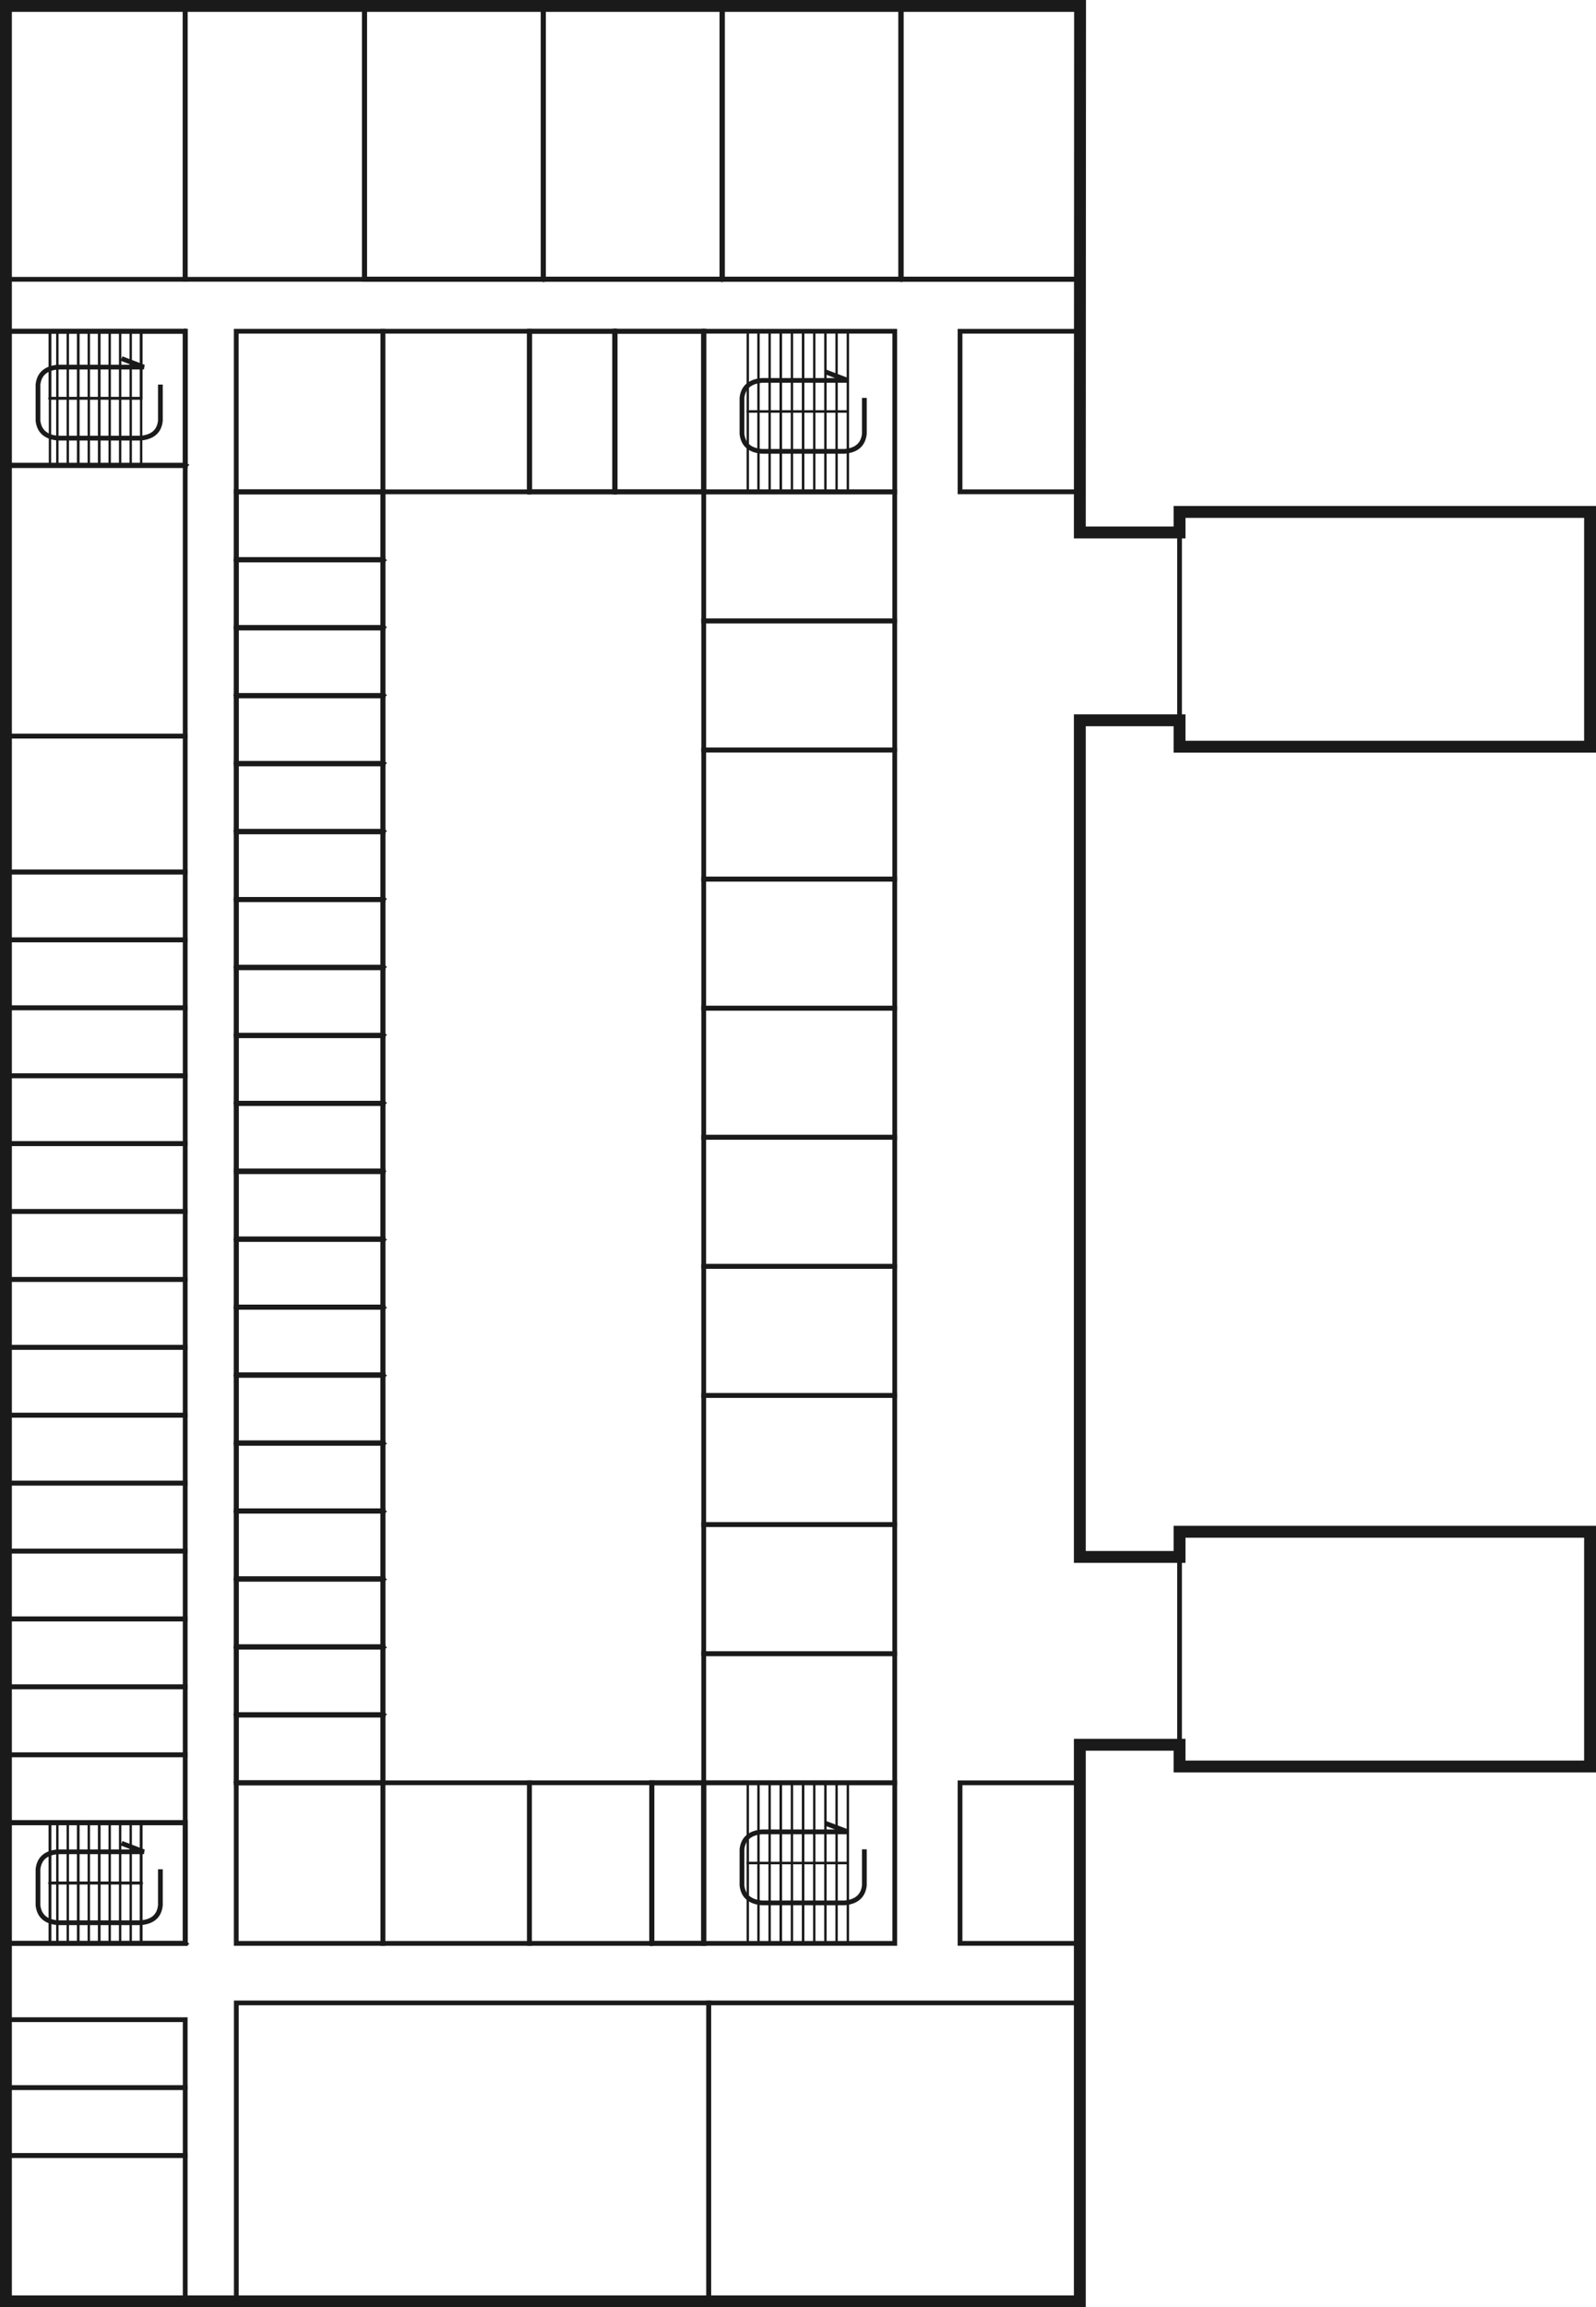 <?xml version="1.0" encoding="UTF-8" standalone="no"?>
<!-- Created with Inkscape (http://www.inkscape.org/) -->

<svg
   xmlns:dc="http://purl.org/dc/elements/1.1/"
   xmlns:cc="http://creativecommons.org/ns#"
   xmlns:rdf="http://www.w3.org/1999/02/22-rdf-syntax-ns#"
   xmlns:svg="http://www.w3.org/2000/svg"
   xmlns="http://www.w3.org/2000/svg"
   xmlns:sodipodi="http://sodipodi.sourceforge.net/DTD/sodipodi-0.dtd"
   xmlns:inkscape="http://www.inkscape.org/namespaces/inkscape"
   version="1.1"
   width="476.362"
   height="688.146"
   viewBox="0 0 13443.999 19420.999"
   id="svg5358"
   xml:space="preserve"
   style="fill-rule:evenodd"
   inkscape:version="0.48.5 r10040"
   sodipodi:docname="povo2PTi.svg"><sodipodi:namedview
   pagecolor="#ffffff"
   bordercolor="#666666"
   borderopacity="1"
   objecttolerance="10"
   gridtolerance="10"
   guidetolerance="10"
   inkscape:pageopacity="0"
   inkscape:pageshadow="2"
   inkscape:window-width="1366"
   inkscape:window-height="705"
   id="namedview226"
   showgrid="false"
   inkscape:object-paths="true"
   inkscape:snap-intersection-paths="true"
   inkscape:object-nodes="true"
   inkscape:snap-smooth-nodes="true"
   inkscape:snap-midpoints="true"
   inkscape:zoom="0.63429569"
   inkscape:cx="131.1106"
   inkscape:cy="249.11139"
   inkscape:window-x="-8"
   inkscape:window-y="-8"
   inkscape:window-maximized="1"
   inkscape:current-layer="svg5358"
   fit-margin-top="0"
   fit-margin-left="0"
   fit-margin-right="0"
   fit-margin-bottom="0" />
   <defs id="defs5360">
      <style
         type="text/css"
         id="style5362" />
      </defs>
      <rect
         style="fill:none;stroke:#1a1a1a;stroke-width:40;stroke-miterlimit:4;stroke-opacity:1;stroke-dasharray:none"
         id="b107"
         transform="matrix(0,1,-1,0,0,0)"
         y="-13393.6"
         x="4308.9"
         height="3457.606"
         width="1975.832" /><rect
         style="fill:none;stroke:#1a1a1a;stroke-width:40;stroke-miterlimit:4;stroke-opacity:1;stroke-dasharray:none"
         id="rect5368"
         transform="matrix(0,1,-1,0,0,0)"
         y="-7536.8"
         x="4139.59"
         height="1608.989"
         width="1086.528" /><rect
         style="fill:none;stroke:#1a1a1a;stroke-width:40;stroke-miterlimit:4;stroke-opacity:1;stroke-dasharray:none"
         id="rect5370"
         transform="matrix(0,1,-1,0,0,0)"
         y="-7536.8"
         x="5226.3"
         height="1608.989"
         width="1086.528" /><rect
         style="fill:none;stroke:#1a1a1a;stroke-width:40;stroke-miterlimit:4;stroke-opacity:1;stroke-dasharray:none"
         id="rect5372"
         transform="matrix(0,1,-1,0,0,0)"
         y="-7536.8"
         x="6313"
         height="1608.989"
         width="1086.528" /><rect
         style="fill:none;stroke:#1a1a1a;stroke-width:40;stroke-miterlimit:4;stroke-opacity:1;stroke-dasharray:none"
         id="rect5374"
         transform="matrix(0,1,-1,0,0,0)"
         y="-7536.8"
         x="7399.6"
         height="1608.989"
         width="1086.528" /><rect
         style="fill:none;stroke:#1a1a1a;stroke-width:40;stroke-miterlimit:4;stroke-opacity:1;stroke-dasharray:none"
         id="rect5376"
         transform="matrix(0,1,-1,0,0,0)"
         y="-7536.8"
         x="8486.3"
         height="1608.989"
         width="1086.528" /><rect
         style="fill:none;stroke:#1a1a1a;stroke-width:40;stroke-miterlimit:4;stroke-opacity:1;stroke-dasharray:none"
         id="rect5378"
         transform="matrix(0,1,-1,0,0,0)"
         y="-7536.8"
         x="9573"
         height="1608.989"
         width="1086.528" /><rect
         style="fill:none;stroke:#1a1a1a;stroke-width:40;stroke-miterlimit:4;stroke-opacity:1;stroke-dasharray:none"
         id="rect5380"
         transform="matrix(0,1,-1,0,0,0)"
         y="-7536.8"
         x="10659.699"
         height="1608.989"
         width="1086.528" /><rect
         style="fill:none;stroke:#1a1a1a;stroke-width:40;stroke-miterlimit:4;stroke-opacity:1;stroke-dasharray:none"
         id="rect5382"
         transform="matrix(0,1,-1,0,0,0)"
         y="-7536.8"
         x="11746.4"
         height="1608.989"
         width="1086.528" /><rect
         style="fill:none;stroke:#1a1a1a;stroke-width:40;stroke-miterlimit:4;stroke-opacity:1;stroke-dasharray:none"
         id="rect5384"
         transform="matrix(0,1,-1,0,0,0)"
         y="-7536.8"
         x="12833.1"
         height="1608.989"
         width="1086.528" /><rect
         style="fill:none;stroke:#1a1a1a;stroke-width:40;stroke-miterlimit:4;stroke-opacity:1;stroke-dasharray:none"
         id="rect5386"
         transform="matrix(0,1,-1,0,0,0)"
         y="-7536.8"
         x="13919.699"
         height="1608.989"
         width="1086.528" /><g
         id="g5388"
         style="fill:none;stroke:#1a1a1a;stroke-width:40;stroke-miterlimit:4;stroke-opacity:1;stroke-dasharray:none"
         transform="translate(-3511,-5739)">
         <path
            inkscape:connector-curvature="0"
            style="fill:none;stroke:#1a1a1a;stroke-width:40;stroke-miterlimit:4;stroke-opacity:1;stroke-dasharray:none"
            id="path5390"
            d="m 12606,8090 0,-2301 3,0 0,2301 -2,1 -1,-1 z m 3,0 0,1 -2,0 2,-1 z m -1508,-2 1506,0 0,3 -1506,0 -2,-1 2,-2 z m 0,3 -2,0 0,-1 2,1 z m 1,-2302 0,2301 -3,0 0,-2301 2,-1 1,1 z m -3,0 0,-1 2,0 -2,1 z m 1508,2 -1506,0 0,-3 1506,0 2,1 -2,2 z m 0,-3 2,0 0,1 -2,-1 z" />
         </g><g
         id="g5392"
         style="fill:none;stroke:#1a1a1a;stroke-width:40;stroke-miterlimit:4;stroke-opacity:1;stroke-dasharray:none"
         transform="translate(-3511,-5739)">
         <path
            inkscape:connector-curvature="0"
            style="fill:none;stroke:#1a1a1a;stroke-width:40;stroke-miterlimit:4;stroke-opacity:1;stroke-dasharray:none"
            id="path5394"
            d="m 11099,8090 0,-2301 3,0 0,2301 -1,1 -2,-1 z m 3,0 0,1 -1,0 1,-1 z m -1508,-2 1507,0 0,3 -1507,0 -1,-1 1,-2 z m 0,3 -1,0 0,-1 1,1 z m 2,-2302 0,2301 -3,0 0,-2301 1,-1 2,1 z m -3,0 0,-1 1,0 -1,1 z m 1508,2 -1507,0 0,-3 1507,0 1,1 -1,2 z m 0,-3 1,0 0,1 -1,-1 z" />
         </g><g
         id="g5396"
         style="fill:none;stroke:#1a1a1a;stroke-width:40;stroke-miterlimit:4;stroke-opacity:1;stroke-dasharray:none"
         transform="translate(-3511,-5739)">
         <path
            inkscape:connector-curvature="0"
            style="fill:none;stroke:#1a1a1a;stroke-width:40;stroke-miterlimit:4;stroke-opacity:1;stroke-dasharray:none"
            id="path5398"
            d="m 9593,8090 0,-2301 3,0 0,2301 -2,1 -1,-1 z m 3,0 0,1 -2,0 2,-1 z m -1508,-2 1506,0 0,3 -1506,0 -2,-1 2,-2 z m 0,3 -2,0 0,-1 2,1 z m 1,-2302 0,2301 -3,0 0,-2301 2,-1 1,1 z m -3,0 0,-1 2,0 -2,1 z m 1508,2 -1506,0 0,-3 1506,0 2,1 -2,2 z m 0,-3 2,0 0,1 -2,-1 z" />
         </g><g
         id="g5400"
         style="fill:none;stroke:#1a1a1a;stroke-width:40;stroke-miterlimit:4;stroke-opacity:1;stroke-dasharray:none"
         transform="translate(-3511,-5739)">
         <path
            inkscape:connector-curvature="0"
            style="fill:none;stroke:#1a1a1a;stroke-width:40;stroke-miterlimit:4;stroke-opacity:1;stroke-dasharray:none"
            id="path5402"
            d="m 8086,8090 0,-2301 3,0 0,2301 -1,1 -2,-1 z m 3,0 0,1 -1,0 1,-1 z m -1508,-2 1507,0 0,3 -1507,0 -1,-1 1,-2 z m 0,3 -1,0 0,-1 1,1 z m 2,-2302 0,2301 -3,0 0,-2301 1,-1 2,1 z m -3,0 0,-1 1,0 -1,1 z m 1508,2 -1507,0 0,-3 1507,0 1,1 -1,2 z m 0,-3 1,0 0,1 -1,-1 z" />
         </g><g
         id="g5404"
         style="fill:none;stroke:#1a1a1a;stroke-width:40;stroke-miterlimit:4;stroke-opacity:1;stroke-dasharray:none"
         transform="translate(-3511,-5739)">
         <polygon
            style="fill:none;stroke:#1a1a1a;stroke-width:40;stroke-miterlimit:4;stroke-opacity:1;stroke-dasharray:none"
            id="polygon5406"
            points="5071,8090 5071,5789 6581,5789 6581,8090 " />
         </g><g
         id="g5408"
         style="fill:none;stroke:#1a1a1a;stroke-width:40;stroke-miterlimit:4;stroke-opacity:1;stroke-dasharray:none"
         transform="translate(-3511,-5739)">
         <polygon
            style="fill:none;stroke:#1a1a1a;stroke-width:40;stroke-miterlimit:4;stroke-opacity:1;stroke-dasharray:none"
            id="polygon5410"
            points="3561,8090 3561,5789 5071,5789 5071,8090 " />
         </g><g
         id="g5412"
         style="fill:none;stroke:#1a1a1a;stroke-width:40;stroke-miterlimit:4;stroke-opacity:1;stroke-dasharray:none"
         transform="translate(-3511,-5739)">
         <polygon
            style="fill:none;stroke:#1a1a1a;stroke-width:40;stroke-miterlimit:4;stroke-opacity:1;stroke-dasharray:none"
            id="polygon5414"
            points="9439,8527 9439,9879 11048,9879 11048,8527 " />
         </g><rect
         style="fill:none;stroke:#1a1a1a;stroke-width:40;stroke-miterlimit:4;stroke-opacity:1;stroke-dasharray:none"
         id="rect5416"
         transform="matrix(0,1,-1,0,0,0)"
         y="-1560.06"
         x="3917.37"
         height="1510.177"
         width="2279.068" /><rect
         style="fill:none;stroke:#1a1a1a;stroke-width:40;stroke-miterlimit:4;stroke-opacity:1;stroke-dasharray:none"
         id="rect5418"
         transform="matrix(0,1,-1,0,0,0)"
         y="-1560.06"
         x="6196.6"
         height="1510.177"
         width="1143.334" /><rect
         style="fill:none;stroke:#1a1a1a;stroke-width:40;stroke-miterlimit:4;stroke-opacity:1;stroke-dasharray:none"
         id="rect5420"
         transform="matrix(0,1,-1,0,0,0)"
         y="-1560.06"
         x="7339.7"
         height="1510.177"
         width="571.667" /><rect
         style="fill:none;stroke:#1a1a1a;stroke-width:40;stroke-miterlimit:4;stroke-opacity:1;stroke-dasharray:none"
         id="rect5422"
         transform="matrix(0,1,-1,0,0,0)"
         y="-1560.06"
         x="7911.3"
         height="1510.177"
         width="571.667" /><rect
         style="fill:none;stroke:#1a1a1a;stroke-width:40;stroke-miterlimit:4;stroke-opacity:1;stroke-dasharray:none"
         id="rect5424"
         transform="matrix(0,1,-1,0,0,0)"
         y="-1560.06"
         x="8482.9"
         height="1510.177"
         width="571.667" /><rect
         style="fill:none;stroke:#1a1a1a;stroke-width:40;stroke-miterlimit:4;stroke-opacity:1;stroke-dasharray:none"
         id="rect5426"
         transform="matrix(0,1,-1,0,0,0)"
         y="-1560.06"
         x="9054.4"
         height="1510.177"
         width="571.667" /><rect
         style="fill:none;stroke:#1a1a1a;stroke-width:40;stroke-miterlimit:4;stroke-opacity:1;stroke-dasharray:none"
         id="rect5428"
         transform="matrix(0,1,-1,0,0,0)"
         y="-1560.06"
         x="9626"
         height="1510.177"
         width="571.667" /><rect
         style="fill:none;stroke:#1a1a1a;stroke-width:40;stroke-miterlimit:4;stroke-opacity:1;stroke-dasharray:none"
         id="rect5430"
         transform="matrix(0,1,-1,0,0,0)"
         y="-1560.06"
         x="10197.6"
         height="1510.177"
         width="571.667" /><rect
         style="fill:none;stroke:#1a1a1a;stroke-width:40;stroke-miterlimit:4;stroke-opacity:1;stroke-dasharray:none"
         id="rect5432"
         transform="matrix(0,1,-1,0,0,0)"
         y="-1560.06"
         x="10769.199"
         height="1510.177"
         width="571.667" /><rect
         style="fill:none;stroke:#1a1a1a;stroke-width:40;stroke-miterlimit:4;stroke-opacity:1;stroke-dasharray:none"
         id="rect5434"
         transform="matrix(0,1,-1,0,0,0)"
         y="-1560.06"
         x="11340.699"
         height="1510.177"
         width="571.667" /><rect
         style="fill:none;stroke:#1a1a1a;stroke-width:40;stroke-miterlimit:4;stroke-opacity:1;stroke-dasharray:none"
         id="rect5436"
         transform="matrix(0,1,-1,0,0,0)"
         y="-1560.06"
         x="11912.301"
         height="1510.177"
         width="571.667" /><rect
         style="fill:none;stroke:#1a1a1a;stroke-width:40;stroke-miterlimit:4;stroke-opacity:1;stroke-dasharray:none"
         id="rect5438"
         transform="matrix(0,1,-1,0,0,0)"
         y="-1560.06"
         x="12483.9"
         height="1510.177"
         width="571.667" /><rect
         style="fill:none;stroke:#1a1a1a;stroke-width:40;stroke-miterlimit:4;stroke-opacity:1;stroke-dasharray:none"
         id="rect5440"
         transform="matrix(0,1,-1,0,0,0)"
         y="-1560.06"
         x="13055.4"
         height="1510.177"
         width="571.667" /><rect
         style="fill:none;stroke:#1a1a1a;stroke-width:40;stroke-miterlimit:4;stroke-opacity:1;stroke-dasharray:none"
         id="rect5442"
         transform="matrix(0,1,-1,0,0,0)"
         y="-1560.06"
         x="13627"
         height="1510.177"
         width="571.667" /><rect
         style="fill:none;stroke:#1a1a1a;stroke-width:40;stroke-miterlimit:4;stroke-opacity:1;stroke-dasharray:none"
         id="rect5444"
         transform="matrix(0,1,-1,0,0,0)"
         y="-1560.06"
         x="14198.6"
         height="1510.177"
         width="571.667" /><rect
         style="fill:none;stroke:#1a1a1a;stroke-width:40;stroke-miterlimit:4;stroke-opacity:1;stroke-dasharray:none"
         id="rect5446"
         transform="matrix(0,1,-1,0,0,0)"
         y="-1560.06"
         x="14770.199"
         height="1510.177"
         width="571.667" /><rect
         style="fill:none;stroke:#1a1a1a;stroke-width:40;stroke-miterlimit:4;stroke-opacity:1;stroke-dasharray:none"
         id="rect5448"
         transform="matrix(0,1,-1,0,0,0)"
         y="-1560.06"
         x="17000"
         height="1510.177"
         width="571.667" /><rect
         style="fill:none;stroke:#1a1a1a;stroke-width:40;stroke-miterlimit:4;stroke-opacity:1;stroke-dasharray:none"
         id="rect5450"
         transform="matrix(0,1,-1,0,0,0)"
         y="-1560.06"
         x="17571.6"
         height="1510.177"
         width="571.667" /><rect
         style="fill:none;stroke:#1a1a1a;stroke-width:40;stroke-miterlimit:4;stroke-opacity:1;stroke-dasharray:none"
         id="rect5452"
         transform="matrix(0,1,-1,0,0,0)"
         y="-1560.06"
         x="18143.1"
         height="1510.177"
         width="1227.744" /><rect
         style="fill:none;stroke:#1a1a1a;stroke-width:40;stroke-miterlimit:4;stroke-opacity:1;stroke-dasharray:none"
         id="rect5454"
         transform="matrix(0,1,-1,0,0,0)"
         y="-5970.24"
         x="16858.9"
         height="3979.668"
         width="2511.895" /><rect
         style="fill:none;stroke:#1a1a1a;stroke-width:40;stroke-miterlimit:4;stroke-opacity:1;stroke-dasharray:none"
         id="b106"
         transform="matrix(0,1,-1,0,0,0)"
         y="-9096.3"
         x="16858.9"
         height="3125.967"
         width="2511.895" /><rect
         style="fill:none;stroke:#1a1a1a;stroke-width:40;stroke-miterlimit:4;stroke-opacity:1;stroke-dasharray:none"
         id="rect5458"
         transform="matrix(0,1,-1,0,0,0)"
         y="-13393.6"
         x="12893.199"
         height="3457.606"
         width="1975.832" /><g
         id="g5460"
         style="fill:none;stroke:#1a1a1a;stroke-width:40;stroke-miterlimit:4;stroke-opacity:1;stroke-dasharray:none"
         transform="translate(-3511,-5739)">
         <polygon
            style="fill:none;stroke:#1a1a1a;stroke-width:40;stroke-miterlimit:4;stroke-opacity:1;stroke-dasharray:none"
            id="polygon5462"
            points="6736,9879 6736,8527 5501,8527 5501,9879 " />
         </g><g
         id="g5464"
         style="fill:none;stroke:#1a1a1a;stroke-width:40;stroke-miterlimit:4;stroke-opacity:1;stroke-dasharray:none"
         transform="translate(-3511,-5739)">
         <polygon
            style="fill:none;stroke:#1a1a1a;stroke-width:40;stroke-miterlimit:4;stroke-opacity:1;stroke-dasharray:none"
            id="polygon5466"
            points="7971,9879 7971,8527 6736,8527 6736,9879 " />
         </g><g
         id="g5468"
         style="fill:none;stroke:#1a1a1a;stroke-width:40;stroke-miterlimit:4;stroke-opacity:1;stroke-dasharray:none"
         transform="translate(-3511,-5739)">
         <path
            inkscape:connector-curvature="0"
            style="fill:none;stroke:#1a1a1a;stroke-width:40;stroke-miterlimit:4;stroke-opacity:1;stroke-dasharray:none"
            id="path5470"
            d="m 8689,9879 0,-1352 3,0 0,1352 -1,1 -2,-1 z m 2,1 -2,0 0,-1 2,1 z m 748,0 -748,0 0,-3 748,0 2,2 -2,1 z m 2,-1 0,1 -2,0 2,-1 z m 0,-1352 0,1352 -4,0 0,-1352 2,-1 2,1 z m -2,-1 2,0 0,1 -2,-1 z m -748,0 748,0 0,3 -748,0 -2,-2 2,-1 z m -2,1 0,-1 2,0 -2,1 z" />
         </g><g
         id="g5472"
         style="fill:none;stroke:#1a1a1a;stroke-width:40;stroke-miterlimit:4;stroke-opacity:1;stroke-dasharray:none"
         transform="translate(-3511,-5739)">
         <path
            inkscape:connector-curvature="0"
            style="fill:none;stroke:#1a1a1a;stroke-width:40;stroke-miterlimit:4;stroke-opacity:1;stroke-dasharray:none"
            id="path5474"
            d="m 7970,9879 0,-1352 3,0 0,1352 -2,1 -1,-1 z m 1,1 -1,0 0,-1 1,1 z m 720,0 -720,0 0,-3 720,0 1,2 -1,1 z m 1,-1 0,1 -1,0 1,-1 z m 0,-1352 0,1352 -3,0 0,-1352 2,-1 1,1 z m -1,-1 1,0 0,1 -1,-1 z m -720,0 720,0 0,3 -720,0 -1,-2 1,-1 z m -1,1 0,-1 1,0 -1,1 z" />
         </g><g
         id="g5476"
         style="fill:none;stroke:#1a1a1a;stroke-width:40;stroke-miterlimit:4;stroke-opacity:1;stroke-dasharray:none"
         transform="translate(-3511,-5739)">
         <path
            inkscape:connector-curvature="0"
            style="fill:none;stroke:#1a1a1a;stroke-width:40;stroke-miterlimit:4;stroke-opacity:1;stroke-dasharray:none"
            id="path5478"
            d="m 6735,10451 0,-572 3,0 0,572 -2,1 -1,-1 z m 3,0 0,1 -2,0 2,-1 z m -1237,-2 1235,0 0,3 -1235,0 -1,-1 1,-2 z m 0,3 -1,0 0,-1 1,1 z m 2,-573 0,572 -3,0 0,-572 1,-2 2,2 z m -3,0 0,-2 1,0 -1,2 z m 1236,1 -1235,0 0,-3 1235,0 2,2 -2,1 z m 0,-3 2,0 0,2 -2,-2 z" />
         </g><g
         id="g5480"
         style="fill:none;stroke:#1a1a1a;stroke-width:40;stroke-miterlimit:4;stroke-opacity:1;stroke-dasharray:none"
         transform="translate(-3511,-5739)">
         <path
            inkscape:connector-curvature="0"
            style="fill:none;stroke:#1a1a1a;stroke-width:40;stroke-miterlimit:4;stroke-opacity:1;stroke-dasharray:none"
            id="path5482"
            d="m 6735,11022 0,-571 3,0 0,571 -2,2 -1,-2 z m 3,0 0,2 -2,0 2,-2 z m -1237,-1 1235,0 0,3 -1235,0 -1,-2 1,-1 z m 0,3 -1,0 0,-2 1,2 z m 2,-573 0,571 -3,0 0,-571 1,-2 2,2 z m -3,0 0,-2 1,0 -1,2 z m 1236,1 -1235,0 0,-3 1235,0 2,2 -2,1 z m 0,-3 2,0 0,2 -2,-2 z" />
         </g><g
         id="g5484"
         style="fill:none;stroke:#1a1a1a;stroke-width:40;stroke-miterlimit:4;stroke-opacity:1;stroke-dasharray:none"
         transform="translate(-3511,-5739)">
         <path
            inkscape:connector-curvature="0"
            style="fill:none;stroke:#1a1a1a;stroke-width:40;stroke-miterlimit:4;stroke-opacity:1;stroke-dasharray:none"
            id="path5486"
            d="m 6735,11594 0,-572 3,0 0,572 -2,2 -1,-2 z m 3,0 0,2 -2,0 2,-2 z m -1237,-1 1235,0 0,3 -1235,0 -1,-2 1,-1 z m 0,3 -1,0 0,-2 1,2 z m 2,-574 0,572 -3,0 0,-572 1,-1 2,1 z m -3,0 0,-1 1,0 -1,1 z m 1236,2 -1235,0 0,-3 1235,0 2,1 -2,2 z m 0,-3 2,0 0,1 -2,-1 z" />
         </g><g
         id="g5488"
         style="fill:none;stroke:#1a1a1a;stroke-width:40;stroke-miterlimit:4;stroke-opacity:1;stroke-dasharray:none"
         transform="translate(-3511,-5739)">
         <path
            inkscape:connector-curvature="0"
            style="fill:none;stroke:#1a1a1a;stroke-width:40;stroke-miterlimit:4;stroke-opacity:1;stroke-dasharray:none"
            id="path5490"
            d="m 6735,12166 0,-572 3,0 0,572 -2,2 -1,-2 z m 3,0 0,2 -2,0 2,-2 z m -1237,-1 1235,0 0,3 -1235,0 -1,-2 1,-1 z m 0,3 -1,0 0,-2 1,2 z m 2,-574 0,572 -3,0 0,-572 1,-1 2,1 z m -3,0 0,-1 1,0 -1,1 z m 1236,2 -1235,0 0,-3 1235,0 2,1 -2,2 z m 0,-3 2,0 0,1 -2,-1 z" />
         </g><g
         id="g5492"
         style="fill:none;stroke:#1a1a1a;stroke-width:40;stroke-miterlimit:4;stroke-opacity:1;stroke-dasharray:none"
         transform="translate(-3511,-5739)">
         <path
            inkscape:connector-curvature="0"
            style="fill:none;stroke:#1a1a1a;stroke-width:40;stroke-miterlimit:4;stroke-opacity:1;stroke-dasharray:none"
            id="path5494"
            d="m 6735,12738 0,-572 3,0 0,572 -2,2 -1,-2 z m 3,0 0,2 -2,0 2,-2 z m -1237,-1 1235,0 0,3 -1235,0 -1,-2 1,-1 z m 0,3 -1,0 0,-2 1,2 z m 2,-574 0,572 -3,0 0,-572 1,-1 2,1 z m -3,0 0,-1 1,0 -1,1 z m 1236,2 -1235,0 0,-3 1235,0 2,1 -2,2 z m 0,-3 2,0 0,1 -2,-1 z" />
         </g><g
         id="g5496"
         style="fill:none;stroke:#1a1a1a;stroke-width:40;stroke-miterlimit:4;stroke-opacity:1;stroke-dasharray:none"
         transform="translate(-3511,-5739)">
         <path
            inkscape:connector-curvature="0"
            style="fill:none;stroke:#1a1a1a;stroke-width:40;stroke-miterlimit:4;stroke-opacity:1;stroke-dasharray:none"
            id="path5498"
            d="m 6735,13310 0,-572 3,0 0,572 -2,2 -1,-2 z m 3,0 0,2 -2,0 2,-2 z m -1237,-1 1235,0 0,3 -1235,0 -1,-2 1,-1 z m 0,3 -1,0 0,-2 1,2 z m 2,-574 0,572 -3,0 0,-572 1,-1 2,1 z m -3,0 0,-1 1,0 -1,1 z m 1236,2 -1235,0 0,-3 1235,0 2,1 -2,2 z m 0,-3 2,0 0,1 -2,-1 z" />
         </g><g
         id="g5500"
         style="fill:none;stroke:#1a1a1a;stroke-width:40;stroke-miterlimit:4;stroke-opacity:1;stroke-dasharray:none"
         transform="translate(-3511,-5739)">
         <path
            inkscape:connector-curvature="0"
            style="fill:none;stroke:#1a1a1a;stroke-width:40;stroke-miterlimit:4;stroke-opacity:1;stroke-dasharray:none"
            id="path5502"
            d="m 6735,13882 0,-572 3,0 0,572 -2,2 -1,-2 z m 3,0 0,2 -2,0 2,-2 z m -1237,-1 1235,0 0,3 -1235,0 -1,-2 1,-1 z m 0,3 -1,0 0,-2 1,2 z m 2,-574 0,572 -3,0 0,-572 1,-1 2,1 z m -3,0 0,-1 1,0 -1,1 z m 1236,2 -1235,0 0,-3 1235,0 2,1 -2,2 z m 0,-3 2,0 0,1 -2,-1 z" />
         </g><g
         id="g5504"
         style="fill:none;stroke:#1a1a1a;stroke-width:40;stroke-miterlimit:4;stroke-opacity:1;stroke-dasharray:none"
         transform="translate(-3511,-5739)">
         <path
            inkscape:connector-curvature="0"
            style="fill:none;stroke:#1a1a1a;stroke-width:40;stroke-miterlimit:4;stroke-opacity:1;stroke-dasharray:none"
            id="path5506"
            d="m 6735,14454 0,-572 3,0 0,572 -2,2 -1,-2 z m 3,0 0,2 -2,0 2,-2 z m -1237,-1 1235,0 0,3 -1235,0 -1,-2 1,-1 z m 0,3 -1,0 0,-2 1,2 z m 2,-574 0,572 -3,0 0,-572 1,-1 2,1 z m -3,0 0,-1 1,0 -1,1 z m 1236,2 -1235,0 0,-3 1235,0 2,1 -2,2 z m 0,-3 2,0 0,1 -2,-1 z" />
         </g><g
         id="g5508"
         style="fill:none;stroke:#1a1a1a;stroke-width:40;stroke-miterlimit:4;stroke-opacity:1;stroke-dasharray:none"
         transform="translate(-3511,-5739)">
         <path
            inkscape:connector-curvature="0"
            style="fill:none;stroke:#1a1a1a;stroke-width:40;stroke-miterlimit:4;stroke-opacity:1;stroke-dasharray:none"
            id="path5510"
            d="m 6735,15026 0,-572 3,0 0,572 -2,2 -1,-2 z m 3,0 0,2 -2,0 2,-2 z m -1237,-1 1235,0 0,3 -1235,0 -1,-2 1,-1 z m 0,3 -1,0 0,-2 1,2 z m 2,-574 0,572 -3,0 0,-572 1,-1 2,1 z m -3,0 0,-1 1,0 -1,1 z m 1236,2 -1235,0 0,-3 1235,0 2,1 -2,2 z m 0,-3 2,0 0,1 -2,-1 z" />
         </g><g
         id="g5512"
         style="fill:none;stroke:#1a1a1a;stroke-width:40;stroke-miterlimit:4;stroke-opacity:1;stroke-dasharray:none"
         transform="translate(-3511,-5739)">
         <path
            inkscape:connector-curvature="0"
            style="fill:none;stroke:#1a1a1a;stroke-width:40;stroke-miterlimit:4;stroke-opacity:1;stroke-dasharray:none"
            id="path5514"
            d="m 6735,15598 0,-572 3,0 0,572 -2,2 -1,-2 z m 3,0 0,2 -2,0 2,-2 z m -1237,-2 1235,0 0,4 -1235,0 -1,-2 1,-2 z m 0,4 -1,0 0,-2 1,2 z m 2,-574 0,572 -3,0 0,-572 1,-1 2,1 z m -3,0 0,-1 1,0 -1,1 z m 1236,2 -1235,0 0,-3 1235,0 2,1 -2,2 z m 0,-3 2,0 0,1 -2,-1 z" />
         </g><g
         id="g5516"
         style="fill:none;stroke:#1a1a1a;stroke-width:40;stroke-miterlimit:4;stroke-opacity:1;stroke-dasharray:none"
         transform="translate(-3511,-5739)">
         <path
            inkscape:connector-curvature="0"
            style="fill:none;stroke:#1a1a1a;stroke-width:40;stroke-miterlimit:4;stroke-opacity:1;stroke-dasharray:none"
            id="path5518"
            d="m 6735,16170 0,-572 3,0 0,572 -2,1 -1,-1 z m 3,0 0,1 -2,0 2,-1 z m -1237,-2 1235,0 0,3 -1235,0 -1,-1 1,-2 z m 0,3 -1,0 0,-1 1,1 z m 2,-573 0,572 -3,0 0,-572 1,-2 2,2 z m -3,0 0,-2 1,0 -1,2 z m 1236,2 -1235,0 0,-4 1235,0 2,2 -2,2 z m 0,-4 2,0 0,2 -2,-2 z" />
         </g><g
         id="g5520"
         style="fill:none;stroke:#1a1a1a;stroke-width:40;stroke-miterlimit:4;stroke-opacity:1;stroke-dasharray:none"
         transform="translate(-3511,-5739)">
         <path
            inkscape:connector-curvature="0"
            style="fill:none;stroke:#1a1a1a;stroke-width:40;stroke-miterlimit:4;stroke-opacity:1;stroke-dasharray:none"
            id="path5522"
            d="m 6735,16742 0,-572 3,0 0,572 -2,1 -1,-1 z m 3,0 0,1 -2,0 2,-1 z m -1237,-2 1235,0 0,3 -1235,0 -1,-1 1,-2 z m 0,3 -1,0 0,-1 1,1 z m 2,-573 0,572 -3,0 0,-572 1,-2 2,2 z m -3,0 0,-2 1,0 -1,2 z m 1236,1 -1235,0 0,-3 1235,0 2,2 -2,1 z m 0,-3 2,0 0,2 -2,-2 z" />
         </g><g
         id="g5524"
         style="fill:none;stroke:#1a1a1a;stroke-width:40;stroke-miterlimit:4;stroke-opacity:1;stroke-dasharray:none"
         transform="translate(-3511,-5739)">
         <path
            inkscape:connector-curvature="0"
            style="fill:none;stroke:#1a1a1a;stroke-width:40;stroke-miterlimit:4;stroke-opacity:1;stroke-dasharray:none"
            id="path5526"
            d="m 6735,17314 0,-572 3,0 0,572 -2,1 -1,-1 z m 3,0 0,1 -2,0 2,-1 z m -1237,-2 1235,0 0,3 -1235,0 -1,-1 1,-2 z m 0,3 -1,0 0,-1 1,1 z m 2,-573 0,572 -3,0 0,-572 1,-2 2,2 z m -3,0 0,-2 1,0 -1,2 z m 1236,1 -1235,0 0,-3 1235,0 2,2 -2,1 z m 0,-3 2,0 0,2 -2,-2 z" />
         </g><g
         id="g5528"
         style="fill:none;stroke:#1a1a1a;stroke-width:40;stroke-miterlimit:4;stroke-opacity:1;stroke-dasharray:none"
         transform="translate(-3511,-5739)">
         <path
            inkscape:connector-curvature="0"
            style="fill:none;stroke:#1a1a1a;stroke-width:40;stroke-miterlimit:4;stroke-opacity:1;stroke-dasharray:none"
            id="path5530"
            d="m 6735,17886 0,-572 3,0 0,572 -2,1 -1,-1 z m 3,0 0,1 -2,0 2,-1 z m -1237,-2 1235,0 0,3 -1235,0 -1,-1 1,-2 z m 0,3 -1,0 0,-1 1,1 z m 2,-573 0,572 -3,0 0,-572 1,-2 2,2 z m -3,0 0,-2 1,0 -1,2 z m 1236,1 -1235,0 0,-3 1235,0 2,2 -2,1 z m 0,-3 2,0 0,2 -2,-2 z" />
         </g><g
         id="g5532"
         style="fill:none;stroke:#1a1a1a;stroke-width:40;stroke-miterlimit:4;stroke-opacity:1;stroke-dasharray:none"
         transform="translate(-3511,-5739)">
         <path
            inkscape:connector-curvature="0"
            style="fill:none;stroke:#1a1a1a;stroke-width:40;stroke-miterlimit:4;stroke-opacity:1;stroke-dasharray:none"
            id="path5534"
            d="m 6735,18458 0,-572 3,0 0,572 -2,1 -1,-1 z m 3,0 0,1 -2,0 2,-1 z m -1237,-2 1235,0 0,3 -1235,0 -1,-1 1,-2 z m 0,3 -1,0 0,-1 1,1 z m 2,-573 0,572 -3,0 0,-572 1,-2 2,2 z m -3,0 0,-2 1,0 -1,2 z m 1236,1 -1235,0 0,-3 1235,0 2,2 -2,1 z m 0,-3 2,0 0,2 -2,-2 z" />
         </g><g
         id="g5536"
         style="fill:none;stroke:#1a1a1a;stroke-width:40;stroke-miterlimit:4;stroke-opacity:1;stroke-dasharray:none"
         transform="translate(-3511,-5739)">
         <path
            inkscape:connector-curvature="0"
            style="fill:none;stroke:#1a1a1a;stroke-width:40;stroke-miterlimit:4;stroke-opacity:1;stroke-dasharray:none"
            id="path5538"
            d="m 6735,19030 0,-572 3,0 0,572 -2,1 -1,-1 z m 3,0 0,1 -2,0 2,-1 z m -1237,-2 1235,0 0,3 -1235,0 -1,-1 1,-2 z m 0,3 -1,0 0,-1 1,1 z m 2,-573 0,572 -3,0 0,-572 1,-2 2,2 z m -3,0 0,-2 1,0 -1,2 z m 1236,1 -1235,0 0,-3 1235,0 2,2 -2,1 z m 0,-3 2,0 0,2 -2,-2 z" />
         </g><g
         id="g5540"
         style="fill:none;stroke:#1a1a1a;stroke-width:40;stroke-miterlimit:4;stroke-opacity:1;stroke-dasharray:none"
         transform="translate(-3511,-5739)">
         <path
            inkscape:connector-curvature="0"
            style="fill:none;stroke:#1a1a1a;stroke-width:40;stroke-miterlimit:4;stroke-opacity:1;stroke-dasharray:none"
            id="path5542"
            d="m 6735,19602 0,-572 3,0 0,572 -2,1 -1,-1 z m 3,0 0,1 -2,0 2,-1 z m -1237,-2 1235,0 0,3 -1235,0 -1,-1 1,-2 z m 0,3 -1,0 0,-1 1,1 z m 2,-573 0,572 -3,0 0,-572 1,-2 2,2 z m -3,0 0,-2 1,0 -1,2 z m 1236,1 -1235,0 0,-3 1235,0 2,2 -2,1 z m 0,-3 2,0 0,2 -2,-2 z" />
         </g><g
         id="g5544"
         style="fill:none;stroke:#1a1a1a;stroke-width:40;stroke-miterlimit:4;stroke-opacity:1;stroke-dasharray:none"
         transform="translate(-3511,-5739)">
         <path
            inkscape:connector-curvature="0"
            style="fill:none;stroke:#1a1a1a;stroke-width:40;stroke-miterlimit:4;stroke-opacity:1;stroke-dasharray:none"
            id="path5546"
            d="m 6735,20173 0,-571 3,0 0,571 -2,2 -1,-2 z m 3,0 0,2 -2,0 2,-2 z m -1237,-1 1235,0 0,3 -1235,0 -1,-2 1,-1 z m 0,3 -1,0 0,-2 1,2 z m 2,-573 0,571 -3,0 0,-571 1,-2 2,2 z m -3,0 0,-2 1,0 -1,2 z m 1236,1 -1235,0 0,-3 1235,0 2,2 -2,1 z m 0,-3 2,0 0,2 -2,-2 z" />
         </g><g
         id="g5548"
         style="fill:none;stroke:#1a1a1a;stroke-width:40;stroke-miterlimit:4;stroke-opacity:1;stroke-dasharray:none"
         transform="translate(-3511,-5739)">
         <path
            inkscape:connector-curvature="0"
            style="fill:none;stroke:#1a1a1a;stroke-width:40;stroke-miterlimit:4;stroke-opacity:1;stroke-dasharray:none"
            id="path5550"
            d="m 6735,20745 0,-572 3,0 0,572 -2,2 -1,-2 z m 3,0 0,2 -2,0 2,-2 z m -1237,-1 1235,0 0,3 -1235,0 -1,-2 1,-1 z m 0,3 -1,0 0,-2 1,2 z m 2,-574 0,572 -3,0 0,-572 1,-1 2,1 z m -3,0 0,-1 1,0 -1,1 z m 1236,2 -1235,0 0,-3 1235,0 2,1 -2,2 z m 0,-3 2,0 0,1 -2,-1 z" />
         </g><g
         id="g5552"
         style="fill:none;stroke:#1a1a1a;stroke-width:40;stroke-miterlimit:4;stroke-opacity:1;stroke-dasharray:none"
         transform="translate(-3511,-5739)">
         <polygon
            style="fill:none;stroke:#1a1a1a;stroke-width:40;stroke-miterlimit:4;stroke-opacity:1;stroke-dasharray:none"
            id="polygon5554"
            points="6736,22097 6736,20745 5501,20745 5501,22097 " />
         </g><g
         id="g5556"
         style="fill:none;stroke:#1a1a1a;stroke-width:40;stroke-miterlimit:4;stroke-opacity:1;stroke-dasharray:none"
         transform="translate(-3511,-5739)">
         <polygon
            style="fill:none;stroke:#1a1a1a;stroke-width:40;stroke-miterlimit:4;stroke-opacity:1;stroke-dasharray:none"
            id="polygon5558"
            points="7971,22097 7971,20745 6736,20745 6736,22097 " />
         </g><g
         id="g5560"
         style="fill:none;stroke:#1a1a1a;stroke-width:40;stroke-miterlimit:4;stroke-opacity:1;stroke-dasharray:none"
         transform="translate(-3511,-5739)">
         <path
            inkscape:connector-curvature="0"
            style="fill:none;stroke:#1a1a1a;stroke-width:40;stroke-miterlimit:4;stroke-opacity:1;stroke-dasharray:none"
            id="path5562"
            d="m 9000,22097 0,-1352 3,0 0,1352 -2,1 -1,-1 z m 1,1 -1,0 0,-1 1,1 z m 438,0 -438,0 0,-3 438,0 2,2 -2,1 z m 2,-1 0,1 -2,0 2,-1 z m 0,-1352 0,1352 -4,0 0,-1352 2,-1 2,1 z m -2,-1 2,0 0,1 -2,-1 z m -438,0 438,0 0,3 -438,0 -1,-2 1,-1 z m -1,1 0,-1 1,0 -1,1 z" />
         </g><g
         id="g5564"
         style="fill:none;stroke:#1a1a1a;stroke-width:40;stroke-miterlimit:4;stroke-opacity:1;stroke-dasharray:none"
         transform="translate(-3511,-5739)">
         <polygon
            style="fill:none;stroke:#1a1a1a;stroke-width:40;stroke-miterlimit:4;stroke-opacity:1;stroke-dasharray:none"
            id="polygon5566"
            points="9001,22097 9001,20745 7971,20745 7971,22097 " />
         </g><rect
         style="fill:none;stroke:#1a1a1a;stroke-width:40;stroke-miterlimit:4;stroke-opacity:1;stroke-dasharray:none"
         id="rect5568"
         transform="matrix(0,1,-1,0,0,0)"
         y="-9096.3"
         x="15006.4"
         height="1009.319"
         width="1351.359" /><line
         style="fill:none;stroke:#1a1a1a;stroke-width:40;stroke-miterlimit:4;stroke-opacity:1;stroke-dasharray:none"
         id="line5570"
         y2="2788"
         x2="50"
         y1="2351"
         x1="50"
         class="fil0 str35" /><g
         id="g5572"
         style="fill:none;stroke:#1a1a1a;stroke-width:40;stroke-miterlimit:4;stroke-opacity:1;stroke-dasharray:none"
         transform="translate(-3511,-5739)">
         <line
            style="fill:none;stroke:#1a1a1a;stroke-width:40;stroke-miterlimit:4;stroke-opacity:1;stroke-dasharray:none"
            id="line5574"
            y2="22739"
            x2="3561"
            y1="22097"
            x1="3561"
            class="fil2 str11" />
         </g><line
         style="fill:none;stroke:#1a1a1a;stroke-width:40;stroke-miterlimit:4;stroke-opacity:1;stroke-dasharray:none"
         id="line5576"
         y2="19371"
         x2="1990"
         y1="19371"
         x1="1560"
         class="fil0 str35" /><rect
         style="fill:none;stroke:#1a1a1a;stroke-width:40;stroke-miterlimit:4;stroke-opacity:1;stroke-dasharray:none"
         id="rect5578"
         transform="matrix(0,1,-1,0,0,0)"
         y="-9096.3"
         x="2788.35"
         height="1009.319"
         width="1351.359" /><line
         style="fill:none;stroke:#1a1a1a;stroke-width:40;stroke-miterlimit:4;stroke-opacity:1;stroke-dasharray:none"
         id="line5580"
         y2="2788"
         x2="9096"
         y1="2351"
         x1="9096"
         class="fil0 str35" /><polyline
         style="fill:none;stroke:#1a1a1a;stroke-width:40;stroke-miterlimit:4;stroke-opacity:1;stroke-dasharray:none"
         id="polyline5582"
         points="13447,10221 12607,10221 12607,9879 "
         class="fil0 str35"
         transform="translate(-3511,-5739)" /><polyline
         style="fill:none;stroke:#1a1a1a;stroke-width:40;stroke-miterlimit:4;stroke-opacity:1;stroke-dasharray:none"
         id="polyline5584"
         points="13447,11802 12607,11802 12607,18844 13447,18844 "
         class="fil0 str35"
         transform="translate(-3511,-5739)" /><polyline
         style="fill:none;stroke:#1a1a1a;stroke-width:40;stroke-miterlimit:4;stroke-opacity:1;stroke-dasharray:none"
         id="polyline5586"
         points="13447,20425 12607,20425 12607,20745 "
         class="fil0 str35"
         transform="translate(-3511,-5739)" /><line
         style="fill:none;stroke:#1a1a1a;stroke-width:40;stroke-miterlimit:4;stroke-opacity:1;stroke-dasharray:none"
         id="line5588"
         y2="16859"
         x2="9096"
         y1="16358"
         x1="9096"
         class="fil0 str35" /><g
         id="g5590"
         style="fill:none;stroke:#1a1a1a;stroke-width:20;stroke-miterlimit:4;stroke-opacity:1;stroke-dasharray:none"
         transform="translate(-3511,-5739)">
         <polygon
            style="fill:none;stroke:#1a1a1a;stroke-width:20;stroke-miterlimit:4;stroke-opacity:1;stroke-dasharray:none"
            id="polygon5592"
            points="10653,9203 10653,9879 9810,9879 9810,9203 " />
         </g><g
         id="g5594"
         style="fill:none;stroke:#1a1a1a;stroke-width:20;stroke-miterlimit:4;stroke-opacity:1;stroke-dasharray:none"
         transform="translate(-3511,-5739)">
         <line
            style="fill:none;stroke:#1a1a1a;stroke-width:20;stroke-miterlimit:4;stroke-opacity:1;stroke-dasharray:none"
            id="line5596"
            y2="9879"
            x2="10276"
            y1="8527"
            x1="10276"
            class="fil2 str11" />
         </g><g
         id="g5598"
         style="fill:none;stroke:#1a1a1a;stroke-width:20;stroke-miterlimit:4;stroke-opacity:1;stroke-dasharray:none"
         transform="translate(-3511,-5739)">
         <line
            style="fill:none;stroke:#1a1a1a;stroke-width:20;stroke-miterlimit:4;stroke-opacity:1;stroke-dasharray:none"
            id="line5600"
            y2="8527"
            x2="10464"
            y1="9879"
            x1="10464"
            class="fil2 str11" />
         </g><g
         id="g5602"
         style="fill:none;stroke:#1a1a1a;stroke-width:20;stroke-miterlimit:4;stroke-opacity:1;stroke-dasharray:none"
         transform="translate(-3511,-5739)">
         <line
            style="fill:none;stroke:#1a1a1a;stroke-width:20;stroke-miterlimit:4;stroke-opacity:1;stroke-dasharray:none"
            id="line5604"
            y2="9879"
            x2="10088"
            y1="8527"
            x1="10088"
            class="fil2 str11" />
         </g><g
         id="g5606"
         style="fill:none;stroke:#1a1a1a;stroke-width:20;stroke-miterlimit:4;stroke-opacity:1;stroke-dasharray:none"
         transform="translate(-3511,-5739)">
         <polygon
            style="fill:none;stroke:#1a1a1a;stroke-width:20;stroke-miterlimit:4;stroke-opacity:1;stroke-dasharray:none"
            id="polygon5608"
            points="9810,9203 9810,8527 10653,8527 10653,9203 " />
         </g><g
         id="g5610"
         style="fill:none;stroke:#1a1a1a;stroke-width:20;stroke-miterlimit:4;stroke-opacity:1;stroke-dasharray:none"
         transform="translate(-3511,-5739)">
         <line
            style="fill:none;stroke:#1a1a1a;stroke-width:20;stroke-miterlimit:4;stroke-opacity:1;stroke-dasharray:none"
            id="line5612"
            y2="8527"
            x2="10558"
            y1="9879"
            x1="10558"
            class="fil2 str11" />
         </g><g
         id="g5614"
         style="fill:none;stroke:#1a1a1a;stroke-width:20;stroke-miterlimit:4;stroke-opacity:1;stroke-dasharray:none"
         transform="translate(-3511,-5739)">
         <line
            style="fill:none;stroke:#1a1a1a;stroke-width:20;stroke-miterlimit:4;stroke-opacity:1;stroke-dasharray:none"
            id="line5616"
            y2="8527"
            x2="10276"
            y1="9879"
            x1="10276"
            class="fil2 str11" />
         </g><g
         id="g5618"
         style="fill:none;stroke:#1a1a1a;stroke-width:20;stroke-miterlimit:4;stroke-opacity:1;stroke-dasharray:none"
         transform="translate(-3511,-5739)">
         <line
            style="fill:none;stroke:#1a1a1a;stroke-width:20;stroke-miterlimit:4;stroke-opacity:1;stroke-dasharray:none"
            id="line5620"
            y2="8527"
            x2="10370"
            y1="9879"
            x1="10370"
            class="fil2 str11" />
         </g><g
         id="g5622"
         style="fill:none;stroke:#1a1a1a;stroke-width:20;stroke-miterlimit:4;stroke-opacity:1;stroke-dasharray:none"
         transform="translate(-3511,-5739)">
         <line
            style="fill:none;stroke:#1a1a1a;stroke-width:20;stroke-miterlimit:4;stroke-opacity:1;stroke-dasharray:none"
            id="line5624"
            y2="8527"
            x2="10088"
            y1="9879"
            x1="10088"
            class="fil2 str11" />
         </g><g
         id="g5626"
         style="fill:none;stroke:#1a1a1a;stroke-width:20;stroke-miterlimit:4;stroke-opacity:1;stroke-dasharray:none"
         transform="translate(-3511,-5739)">
         <line
            style="fill:none;stroke:#1a1a1a;stroke-width:20;stroke-miterlimit:4;stroke-opacity:1;stroke-dasharray:none"
            id="line5628"
            y2="8527"
            x2="10182"
            y1="9879"
            x1="10182"
            class="fil2 str11" />
         </g><g
         id="g5630"
         style="fill:none;stroke:#1a1a1a;stroke-width:20;stroke-miterlimit:4;stroke-opacity:1;stroke-dasharray:none"
         transform="translate(-3511,-5739)">
         <line
            style="fill:none;stroke:#1a1a1a;stroke-width:20;stroke-miterlimit:4;stroke-opacity:1;stroke-dasharray:none"
            id="line5632"
            y2="8527"
            x2="9900"
            y1="9879"
            x1="9900"
            class="fil2 str11" />
         </g><g
         id="g5634"
         style="fill:none;stroke:#1a1a1a;stroke-width:20;stroke-miterlimit:4;stroke-opacity:1;stroke-dasharray:none"
         transform="translate(-3511,-5739)">
         <line
            style="fill:none;stroke:#1a1a1a;stroke-width:20;stroke-miterlimit:4;stroke-opacity:1;stroke-dasharray:none"
            id="line5636"
            y2="8527"
            x2="9994"
            y1="9879"
            x1="9994"
            class="fil2 str11" />
         </g><g
         id="g5638"
         style="fill:none;stroke:#1a1a1a;stroke-width:40;stroke-miterlimit:4;stroke-opacity:1;stroke-dasharray:none"
         transform="translate(-3511,-5739)">
         <polygon
            style="fill:none;stroke:#1a1a1a;stroke-width:40;stroke-miterlimit:4;stroke-opacity:1;stroke-dasharray:none"
            id="polygon5640"
            points="9439,20745 9439,22097 11048,22097 11048,20745 " />
         </g><g
         id="g5642"
         style="fill:none;stroke:#1a1a1a;stroke-width:20;stroke-miterlimit:4;stroke-opacity:1;stroke-dasharray:none"
         transform="translate(-3511,-5739)">
         <polygon
            style="fill:none;stroke:#1a1a1a;stroke-width:20;stroke-miterlimit:4;stroke-opacity:1;stroke-dasharray:none"
            id="polygon5644"
            points="10653,21421 10653,22097 9810,22097 9810,21421 " />
         </g><g
         id="g5646"
         style="fill:none;stroke:#1a1a1a;stroke-width:20;stroke-miterlimit:4;stroke-opacity:1;stroke-dasharray:none"
         transform="translate(-3511,-5739)">
         <line
            style="fill:none;stroke:#1a1a1a;stroke-width:20;stroke-miterlimit:4;stroke-opacity:1;stroke-dasharray:none"
            id="line5648"
            y2="22097"
            x2="10276"
            y1="20745"
            x1="10276"
            class="fil2 str11" />
         </g><g
         id="g5650"
         style="fill:none;stroke:#1a1a1a;stroke-width:20;stroke-miterlimit:4;stroke-opacity:1;stroke-dasharray:none"
         transform="translate(-3511,-5739)">
         <line
            style="fill:none;stroke:#1a1a1a;stroke-width:20;stroke-miterlimit:4;stroke-opacity:1;stroke-dasharray:none"
            id="line5652"
            y2="20745"
            x2="10464"
            y1="22097"
            x1="10464"
            class="fil2 str11" />
         </g><g
         id="g5654"
         style="fill:none;stroke:#1a1a1a;stroke-width:20;stroke-miterlimit:4;stroke-opacity:1;stroke-dasharray:none"
         transform="translate(-3511,-5739)">
         <line
            style="fill:none;stroke:#1a1a1a;stroke-width:20;stroke-miterlimit:4;stroke-opacity:1;stroke-dasharray:none"
            id="line5656"
            y2="22097"
            x2="10088"
            y1="20745"
            x1="10088"
            class="fil2 str11" />
         </g><g
         id="g5658"
         style="fill:none;stroke:#1a1a1a;stroke-width:20;stroke-miterlimit:4;stroke-opacity:1;stroke-dasharray:none"
         transform="translate(-3511,-5739)">
         <polygon
            style="fill:none;stroke:#1a1a1a;stroke-width:20;stroke-miterlimit:4;stroke-opacity:1;stroke-dasharray:none"
            id="polygon5660"
            points="9810,21421 9810,20745 10653,20745 10653,21421 " />
         </g><g
         id="g5662"
         style="fill:none;stroke:#1a1a1a;stroke-width:20;stroke-miterlimit:4;stroke-opacity:1;stroke-dasharray:none"
         transform="translate(-3511,-5739)">
         <line
            style="fill:none;stroke:#1a1a1a;stroke-width:20;stroke-miterlimit:4;stroke-opacity:1;stroke-dasharray:none"
            id="line5664"
            y2="20745"
            x2="10558"
            y1="22097"
            x1="10558"
            class="fil2 str11" />
         </g><g
         id="g5666"
         style="fill:none;stroke:#1a1a1a;stroke-width:20;stroke-miterlimit:4;stroke-opacity:1;stroke-dasharray:none"
         transform="translate(-3511,-5739)">
         <line
            style="fill:none;stroke:#1a1a1a;stroke-width:20;stroke-miterlimit:4;stroke-opacity:1;stroke-dasharray:none"
            id="line5668"
            y2="20745"
            x2="10276"
            y1="22097"
            x1="10276"
            class="fil2 str11" />
         </g><g
         id="g5670"
         style="fill:none;stroke:#1a1a1a;stroke-width:20;stroke-miterlimit:4;stroke-opacity:1;stroke-dasharray:none"
         transform="translate(-3511,-5739)">
         <line
            style="fill:none;stroke:#1a1a1a;stroke-width:20;stroke-miterlimit:4;stroke-opacity:1;stroke-dasharray:none"
            id="line5672"
            y2="20745"
            x2="10370"
            y1="22097"
            x1="10370"
            class="fil2 str11" />
         </g><g
         id="g5674"
         style="fill:none;stroke:#1a1a1a;stroke-width:20;stroke-miterlimit:4;stroke-opacity:1;stroke-dasharray:none"
         transform="translate(-3511,-5739)">
         <line
            style="fill:none;stroke:#1a1a1a;stroke-width:20;stroke-miterlimit:4;stroke-opacity:1;stroke-dasharray:none"
            id="line5676"
            y2="20745"
            x2="10088"
            y1="22097"
            x1="10088"
            class="fil2 str11" />
         </g><g
         id="g5678"
         style="fill:none;stroke:#1a1a1a;stroke-width:20;stroke-miterlimit:4;stroke-opacity:1;stroke-dasharray:none"
         transform="translate(-3511,-5739)">
         <line
            style="fill:none;stroke:#1a1a1a;stroke-width:20;stroke-miterlimit:4;stroke-opacity:1;stroke-dasharray:none"
            id="line5680"
            y2="20745"
            x2="10182"
            y1="22097"
            x1="10182"
            class="fil2 str11" />
         </g><g
         id="g5682"
         style="fill:none;stroke:#1a1a1a;stroke-width:20;stroke-miterlimit:4;stroke-opacity:1;stroke-dasharray:none"
         transform="translate(-3511,-5739)">
         <line
            style="fill:none;stroke:#1a1a1a;stroke-width:20;stroke-miterlimit:4;stroke-opacity:1;stroke-dasharray:none"
            id="line5684"
            y2="20745"
            x2="9900"
            y1="22097"
            x1="9900"
            class="fil2 str11" />
         </g><g
         id="g5686"
         style="fill:none;stroke:#1a1a1a;stroke-width:20;stroke-miterlimit:4;stroke-opacity:1;stroke-dasharray:none"
         transform="translate(-3511,-5739)">
         <line
            style="fill:none;stroke:#1a1a1a;stroke-width:20;stroke-miterlimit:4;stroke-opacity:1;stroke-dasharray:none"
            id="line5688"
            y2="20745"
            x2="9994"
            y1="22097"
            x1="9994"
            class="fil2 str11" />
         </g><g
         id="g5690"
         style="fill:none;stroke:#1a1a1a;stroke-width:40;stroke-miterlimit:4;stroke-opacity:1;stroke-dasharray:none"
         transform="translate(-3511,-5739)">
         <path
            inkscape:connector-curvature="0"
            style="fill:none;stroke:#1a1a1a;stroke-width:40;stroke-miterlimit:4;stroke-opacity:1;stroke-dasharray:none"
            id="path5692"
            d="m 5073,21081 0,1016 -3,0 0,-1016 1,-2 2,2 z m -2,-2 2,0 0,2 -2,-2 z m -1510,0 1510,0 0,3 -1510,0 -2,-1 2,-2 z m -2,2 0,-2 2,0 -2,2 z m 0,1016 0,-1016 4,0 0,1016 -2,1 -2,-1 z m 2,1 -2,0 0,-1 2,1 z m 1510,0 -1510,0 0,-3 1510,0 2,2 -2,1 z m 2,-1 0,1 -2,0 2,-1 z" />
         </g><g
         id="g5694"
         style="fill:none;stroke:#1a1a1a;stroke-width:20;stroke-miterlimit:4;stroke-opacity:1;stroke-dasharray:none"
         transform="translate(-3511,-5739)">
         <line
            style="fill:none;stroke:#1a1a1a;stroke-width:20;stroke-miterlimit:4;stroke-opacity:1;stroke-dasharray:none"
            id="line5696"
            y2="22097"
            x2="4347"
            y1="21081"
            x1="4347"
            class="fil2 str11" />
         </g><g
         id="g5698"
         style="fill:none;stroke:#1a1a1a;stroke-width:20;stroke-miterlimit:4;stroke-opacity:1;stroke-dasharray:none"
         transform="translate(-3511,-5739)">
         <line
            style="fill:none;stroke:#1a1a1a;stroke-width:20;stroke-miterlimit:4;stroke-opacity:1;stroke-dasharray:none"
            id="line5700"
            y2="21081"
            x2="4523"
            y1="22097"
            x1="4523"
            class="fil2 str11" />
         </g><g
         id="g5702"
         style="fill:none;stroke:#1a1a1a;stroke-width:20;stroke-miterlimit:4;stroke-opacity:1;stroke-dasharray:none"
         transform="translate(-3511,-5739)">
         <line
            style="fill:none;stroke:#1a1a1a;stroke-width:20;stroke-miterlimit:4;stroke-opacity:1;stroke-dasharray:none"
            id="line5704"
            y2="22097"
            x2="4170"
            y1="21081"
            x1="4170"
            class="fil2 str11" />
         </g><g
         id="g5706"
         style="fill:none;stroke:#1a1a1a;stroke-width:20;stroke-miterlimit:4;stroke-opacity:1;stroke-dasharray:none"
         transform="translate(-3511,-5739)">
         <path
            inkscape:connector-curvature="0"
            style="fill:none;stroke:#1a1a1a;stroke-width:20;stroke-miterlimit:4;stroke-opacity:1;stroke-dasharray:none"
            id="path5708"
            d="m 4698,21589 0,-508 4,0 0,508 -2,1 -2,-1 z m 4,0 0,1 -2,0 2,-1 z m -770,-2 768,0 0,3 -768,0 -2,-1 2,-2 z m 0,3 -2,0 0,-1 2,1 z m 2,-509 0,508 -4,0 0,-508 2,-2 2,2 z m -4,0 0,-2 2,0 -2,2 z m 770,1 -768,0 0,-3 768,0 2,2 -2,1 z m 0,-3 2,0 0,2 -2,-2 z" />
         </g><g
         id="g5710"
         style="fill:none;stroke:#1a1a1a;stroke-width:20;stroke-miterlimit:4;stroke-opacity:1;stroke-dasharray:none"
         transform="translate(-3511,-5739)">
         <line
            style="fill:none;stroke:#1a1a1a;stroke-width:20;stroke-miterlimit:4;stroke-opacity:1;stroke-dasharray:none"
            id="line5712"
            y2="21081"
            x2="4612"
            y1="22097"
            x1="4612"
            class="fil2 str11" />
         </g><g
         id="g5714"
         style="fill:none;stroke:#1a1a1a;stroke-width:20;stroke-miterlimit:4;stroke-opacity:1;stroke-dasharray:none"
         transform="translate(-3511,-5739)">
         <line
            style="fill:none;stroke:#1a1a1a;stroke-width:20;stroke-miterlimit:4;stroke-opacity:1;stroke-dasharray:none"
            id="line5716"
            y2="21081"
            x2="4347"
            y1="22097"
            x1="4347"
            class="fil2 str11" />
         </g><g
         id="g5718"
         style="fill:none;stroke:#1a1a1a;stroke-width:20;stroke-miterlimit:4;stroke-opacity:1;stroke-dasharray:none"
         transform="translate(-3511,-5739)">
         <line
            style="fill:none;stroke:#1a1a1a;stroke-width:20;stroke-miterlimit:4;stroke-opacity:1;stroke-dasharray:none"
            id="line5720"
            y2="21081"
            x2="4435"
            y1="22097"
            x1="4435"
            class="fil2 str11" />
         </g><g
         id="g5722"
         style="fill:none;stroke:#1a1a1a;stroke-width:20;stroke-miterlimit:4;stroke-opacity:1;stroke-dasharray:none"
         transform="translate(-3511,-5739)">
         <line
            style="fill:none;stroke:#1a1a1a;stroke-width:20;stroke-miterlimit:4;stroke-opacity:1;stroke-dasharray:none"
            id="line5724"
            y2="21081"
            x2="4170"
            y1="22097"
            x1="4170"
            class="fil2 str11" />
         </g><g
         id="g5726"
         style="fill:none;stroke:#1a1a1a;stroke-width:20;stroke-miterlimit:4;stroke-opacity:1;stroke-dasharray:none"
         transform="translate(-3511,-5739)">
         <line
            style="fill:none;stroke:#1a1a1a;stroke-width:20;stroke-miterlimit:4;stroke-opacity:1;stroke-dasharray:none"
            id="line5728"
            y2="21081"
            x2="4259"
            y1="22097"
            x1="4259"
            class="fil2 str11" />
         </g><g
         id="g5730"
         style="fill:none;stroke:#1a1a1a;stroke-width:20;stroke-miterlimit:4;stroke-opacity:1;stroke-dasharray:none"
         transform="translate(-3511,-5739)">
         <line
            style="fill:none;stroke:#1a1a1a;stroke-width:20;stroke-miterlimit:4;stroke-opacity:1;stroke-dasharray:none"
            id="line5732"
            y2="21081"
            x2="3994"
            y1="22097"
            x1="3994"
            class="fil2 str11" />
         </g><g
         id="g5734"
         style="fill:none;stroke:#1a1a1a;stroke-width:20;stroke-miterlimit:4;stroke-opacity:1;stroke-dasharray:none"
         transform="translate(-3511,-5739)">
         <line
            style="fill:none;stroke:#1a1a1a;stroke-width:20;stroke-miterlimit:4;stroke-opacity:1;stroke-dasharray:none"
            id="line5736"
            y2="21081"
            x2="4082"
            y1="22097"
            x1="4082"
            class="fil2 str11" />
         </g><g
         id="g5738"
         style="fill:none;stroke:#1a1a1a;stroke-width:40;stroke-miterlimit:4;stroke-opacity:1;stroke-dasharray:none"
         transform="translate(-3511,-5739)">
         <path
            inkscape:connector-curvature="0"
            style="fill:none;stroke:#1a1a1a;stroke-width:40;stroke-miterlimit:4;stroke-opacity:1;stroke-dasharray:none"
            id="path5740"
            d="m 5073,8527 0,1129 -3,0 0,-1129 1,-1 2,1 z m -2,-1 2,0 0,1 -2,-1 z m -1510,0 1510,0 0,3 -1510,0 -2,-2 2,-1 z m -2,1 0,-1 2,0 -2,1 z m 0,1129 0,-1129 4,0 0,1129 -2,2 -2,-2 z m 2,2 -2,0 0,-2 2,2 z m 1510,0 -1510,0 0,-3 1510,0 2,1 -2,2 z m 2,-2 0,2 -2,0 2,-2 z" />
         </g><g
         id="g5742"
         style="fill:none;stroke:#1a1a1a;stroke-width:20;stroke-miterlimit:4;stroke-opacity:1;stroke-dasharray:none"
         transform="translate(-3511,-5739)">
         <polygon
            style="fill:none;stroke:#1a1a1a;stroke-width:20;stroke-miterlimit:4;stroke-opacity:1;stroke-dasharray:none"
            id="polygon5744"
            points="4700,9092 4700,9656 3932,9656 3932,9092 " />
         </g><g
         id="g5746"
         style="fill:none;stroke:#1a1a1a;stroke-width:20;stroke-miterlimit:4;stroke-opacity:1;stroke-dasharray:none"
         transform="translate(-3511,-5739)">
         <line
            style="fill:none;stroke:#1a1a1a;stroke-width:20;stroke-miterlimit:4;stroke-opacity:1;stroke-dasharray:none"
            id="line5748"
            y2="9656"
            x2="4347"
            y1="8527"
            x1="4347"
            class="fil2 str11" />
         </g><g
         id="g5750"
         style="fill:none;stroke:#1a1a1a;stroke-width:20;stroke-miterlimit:4;stroke-opacity:1;stroke-dasharray:none"
         transform="translate(-3511,-5739)">
         <line
            style="fill:none;stroke:#1a1a1a;stroke-width:20;stroke-miterlimit:4;stroke-opacity:1;stroke-dasharray:none"
            id="line5752"
            y2="8527"
            x2="4523"
            y1="9656"
            x1="4523"
            class="fil2 str11" />
         </g><g
         id="g5754"
         style="fill:none;stroke:#1a1a1a;stroke-width:20;stroke-miterlimit:4;stroke-opacity:1;stroke-dasharray:none"
         transform="translate(-3511,-5739)">
         <line
            style="fill:none;stroke:#1a1a1a;stroke-width:20;stroke-miterlimit:4;stroke-opacity:1;stroke-dasharray:none"
            id="line5756"
            y2="9656"
            x2="4170"
            y1="8527"
            x1="4170"
            class="fil2 str11" />
         </g><g
         id="g5758"
         style="fill:none;stroke:#1a1a1a;stroke-width:20;stroke-miterlimit:4;stroke-opacity:1;stroke-dasharray:none"
         transform="translate(-3511,-5739)">
         <path
            inkscape:connector-curvature="0"
            style="fill:none;stroke:#1a1a1a;stroke-width:20;stroke-miterlimit:4;stroke-opacity:1;stroke-dasharray:none"
            id="path5760"
            d="m 4698,9092 0,-565 4,0 0,565 -2,1 -2,-1 z m 4,0 0,1 -2,0 2,-1 z m -770,-2 768,0 0,3 -768,0 -2,-1 2,-2 z m 0,3 -2,0 0,-1 2,1 z m 2,-566 0,565 -4,0 0,-565 2,-1 2,1 z m -4,0 0,-1 2,0 -2,1 z m 770,2 -768,0 0,-3 768,0 2,1 -2,2 z m 0,-3 2,0 0,1 -2,-1 z" />
         </g><g
         id="g5762"
         style="fill:none;stroke:#1a1a1a;stroke-width:20;stroke-miterlimit:4;stroke-opacity:1;stroke-dasharray:none"
         transform="translate(-3511,-5739)">
         <line
            style="fill:none;stroke:#1a1a1a;stroke-width:20;stroke-miterlimit:4;stroke-opacity:1;stroke-dasharray:none"
            id="line5764"
            y2="8527"
            x2="4612"
            y1="9656"
            x1="4612"
            class="fil2 str11" />
         </g><g
         id="g5766"
         style="fill:none;stroke:#1a1a1a;stroke-width:20;stroke-miterlimit:4;stroke-opacity:1;stroke-dasharray:none"
         transform="translate(-3511,-5739)">
         <line
            style="fill:none;stroke:#1a1a1a;stroke-width:20;stroke-miterlimit:4;stroke-opacity:1;stroke-dasharray:none"
            id="line5768"
            y2="8527"
            x2="4347"
            y1="9656"
            x1="4347"
            class="fil2 str11" />
         </g><g
         id="g5770"
         style="fill:none;stroke:#1a1a1a;stroke-width:20;stroke-miterlimit:4;stroke-opacity:1;stroke-dasharray:none"
         transform="translate(-3511,-5739)">
         <line
            style="fill:none;stroke:#1a1a1a;stroke-width:20;stroke-miterlimit:4;stroke-opacity:1;stroke-dasharray:none"
            id="line5772"
            y2="8527"
            x2="4435"
            y1="9656"
            x1="4435"
            class="fil2 str11" />
         </g><g
         id="g5774"
         style="fill:none;stroke:#1a1a1a;stroke-width:20;stroke-miterlimit:4;stroke-opacity:1;stroke-dasharray:none"
         transform="translate(-3511,-5739)">
         <line
            style="fill:none;stroke:#1a1a1a;stroke-width:20;stroke-miterlimit:4;stroke-opacity:1;stroke-dasharray:none"
            id="line5776"
            y2="8527"
            x2="4170"
            y1="9656"
            x1="4170"
            class="fil2 str11" />
         </g><g
         id="g5778"
         style="fill:none;stroke:#1a1a1a;stroke-width:20;stroke-miterlimit:4;stroke-opacity:1;stroke-dasharray:none"
         transform="translate(-3511,-5739)">
         <line
            style="fill:none;stroke:#1a1a1a;stroke-width:20;stroke-miterlimit:4;stroke-opacity:1;stroke-dasharray:none"
            id="line5780"
            y2="8527"
            x2="4259"
            y1="9656"
            x1="4259"
            class="fil2 str11" />
         </g><g
         id="g5782"
         style="fill:none;stroke:#1a1a1a;stroke-width:20;stroke-miterlimit:4;stroke-opacity:1;stroke-dasharray:none"
         transform="translate(-3511,-5739)">
         <line
            style="fill:none;stroke:#1a1a1a;stroke-width:20;stroke-miterlimit:4;stroke-opacity:1;stroke-dasharray:none"
            id="line5784"
            y2="8527"
            x2="3994"
            y1="9656"
            x1="3994"
            class="fil2 str11" />
         </g><g
         id="g5786"
         style="fill:none;stroke:#1a1a1a;stroke-width:20;stroke-miterlimit:4;stroke-opacity:1;stroke-dasharray:none"
         transform="translate(-3511,-5739)">
         <line
            style="fill:none;stroke:#1a1a1a;stroke-width:20;stroke-miterlimit:4;stroke-opacity:1;stroke-dasharray:none"
            id="line5788"
            y2="8527"
            x2="4082"
            y1="9656"
            x1="4082"
            class="fil2 str11" />
         </g><g
         id="g5790"
         style="fill:none;stroke:#1a1a1a;stroke-width:20;stroke-miterlimit:4;stroke-opacity:1;stroke-dasharray:none"
         transform="translate(-3511,-5739)">
         <path
            inkscape:connector-curvature="0"
            style="fill:none;stroke:#1a1a1a;stroke-width:20;stroke-miterlimit:4;stroke-opacity:1;stroke-dasharray:none"
            id="path5792"
            d="m 4698,22097 0,-508 4,0 0,508 -2,1 -2,-1 z m 4,0 0,1 -2,0 2,-1 z m -770,-2 768,0 0,3 -768,0 -2,-1 2,-2 z m 0,3 -2,0 0,-1 2,1 z m 2,-509 0,508 -4,0 0,-508 2,-2 2,2 z m -4,0 0,-2 2,0 -2,2 z m 770,1 -768,0 0,-3 768,0 2,2 -2,1 z m 0,-3 2,0 0,2 -2,-2 z" />
         </g><path
         inkscape:connector-curvature="0"
         style="fill:none;stroke:#1a1a1a;stroke-width:40;stroke-miterlimit:4;stroke-opacity:1;stroke-dasharray:none"
         id="path5794"
         d="m 7281,3349 0,303 c -10,90 -66,139 -168,147 l -695,0 c -102,-8 -158,-57 -168,-147 l 0,-303 c 10,-89 66,-138 168,-147 l 724,0 -189,-72" /><path
         inkscape:connector-curvature="0"
         style="fill:none;stroke:#1a1a1a;stroke-width:40;stroke-miterlimit:4;stroke-opacity:1;stroke-dasharray:none"
         id="path5796"
         d="m 1351,3237 0,304 c -9,89 -65,138 -167,147 l -696,0 c -102,-9 -158,-58 -168,-147 l 0,-304 c 10,-89 66,-138 168,-147 l 724,0 -188,-72" /><path
         inkscape:connector-curvature="0"
         style="fill:none;stroke:#1a1a1a;stroke-width:40;stroke-miterlimit:4;stroke-opacity:1;stroke-dasharray:none"
         id="path5798"
         d="m 1351,15734 0,303 c -9,90 -65,139 -167,147 l -696,0 c -102,-8 -158,-57 -168,-147 l 0,-303 c 10,-90 66,-139 168,-147 l 724,0 -188,-72" /><path
         inkscape:connector-curvature="0"
         style="fill:none;stroke:#1a1a1a;stroke-width:40;stroke-miterlimit:4;stroke-opacity:1;stroke-dasharray:none"
         id="path5800"
         d="m 7281,15566 0,304 c -10,89 -66,138 -168,147 l -695,0 c -102,-9 -158,-58 -168,-147 l 0,-304 c 10,-89 66,-138 168,-147 l 724,0 -189,-72" />
         <polygon
            style="fill:none;stroke:#1a1a1a;stroke-width:100;stroke-miterlimit:4;stroke-opacity:1;stroke-dasharray:none"
            id="polygon256"
            points="17200,17752 17200,19728 13742,19728 13742,19545 12902,19545 12902,24230 3856,24230 3856,4909 12904,4909 12902,9341 13742,9341 13742,9168 17200,9168 17200,11144 13742,11144 13742,10922 12902,10922 12902,17964 13742,17964 13742,17752 "
            class="fil1 str2"
            transform="translate(-3806,-4859)" /></svg>
